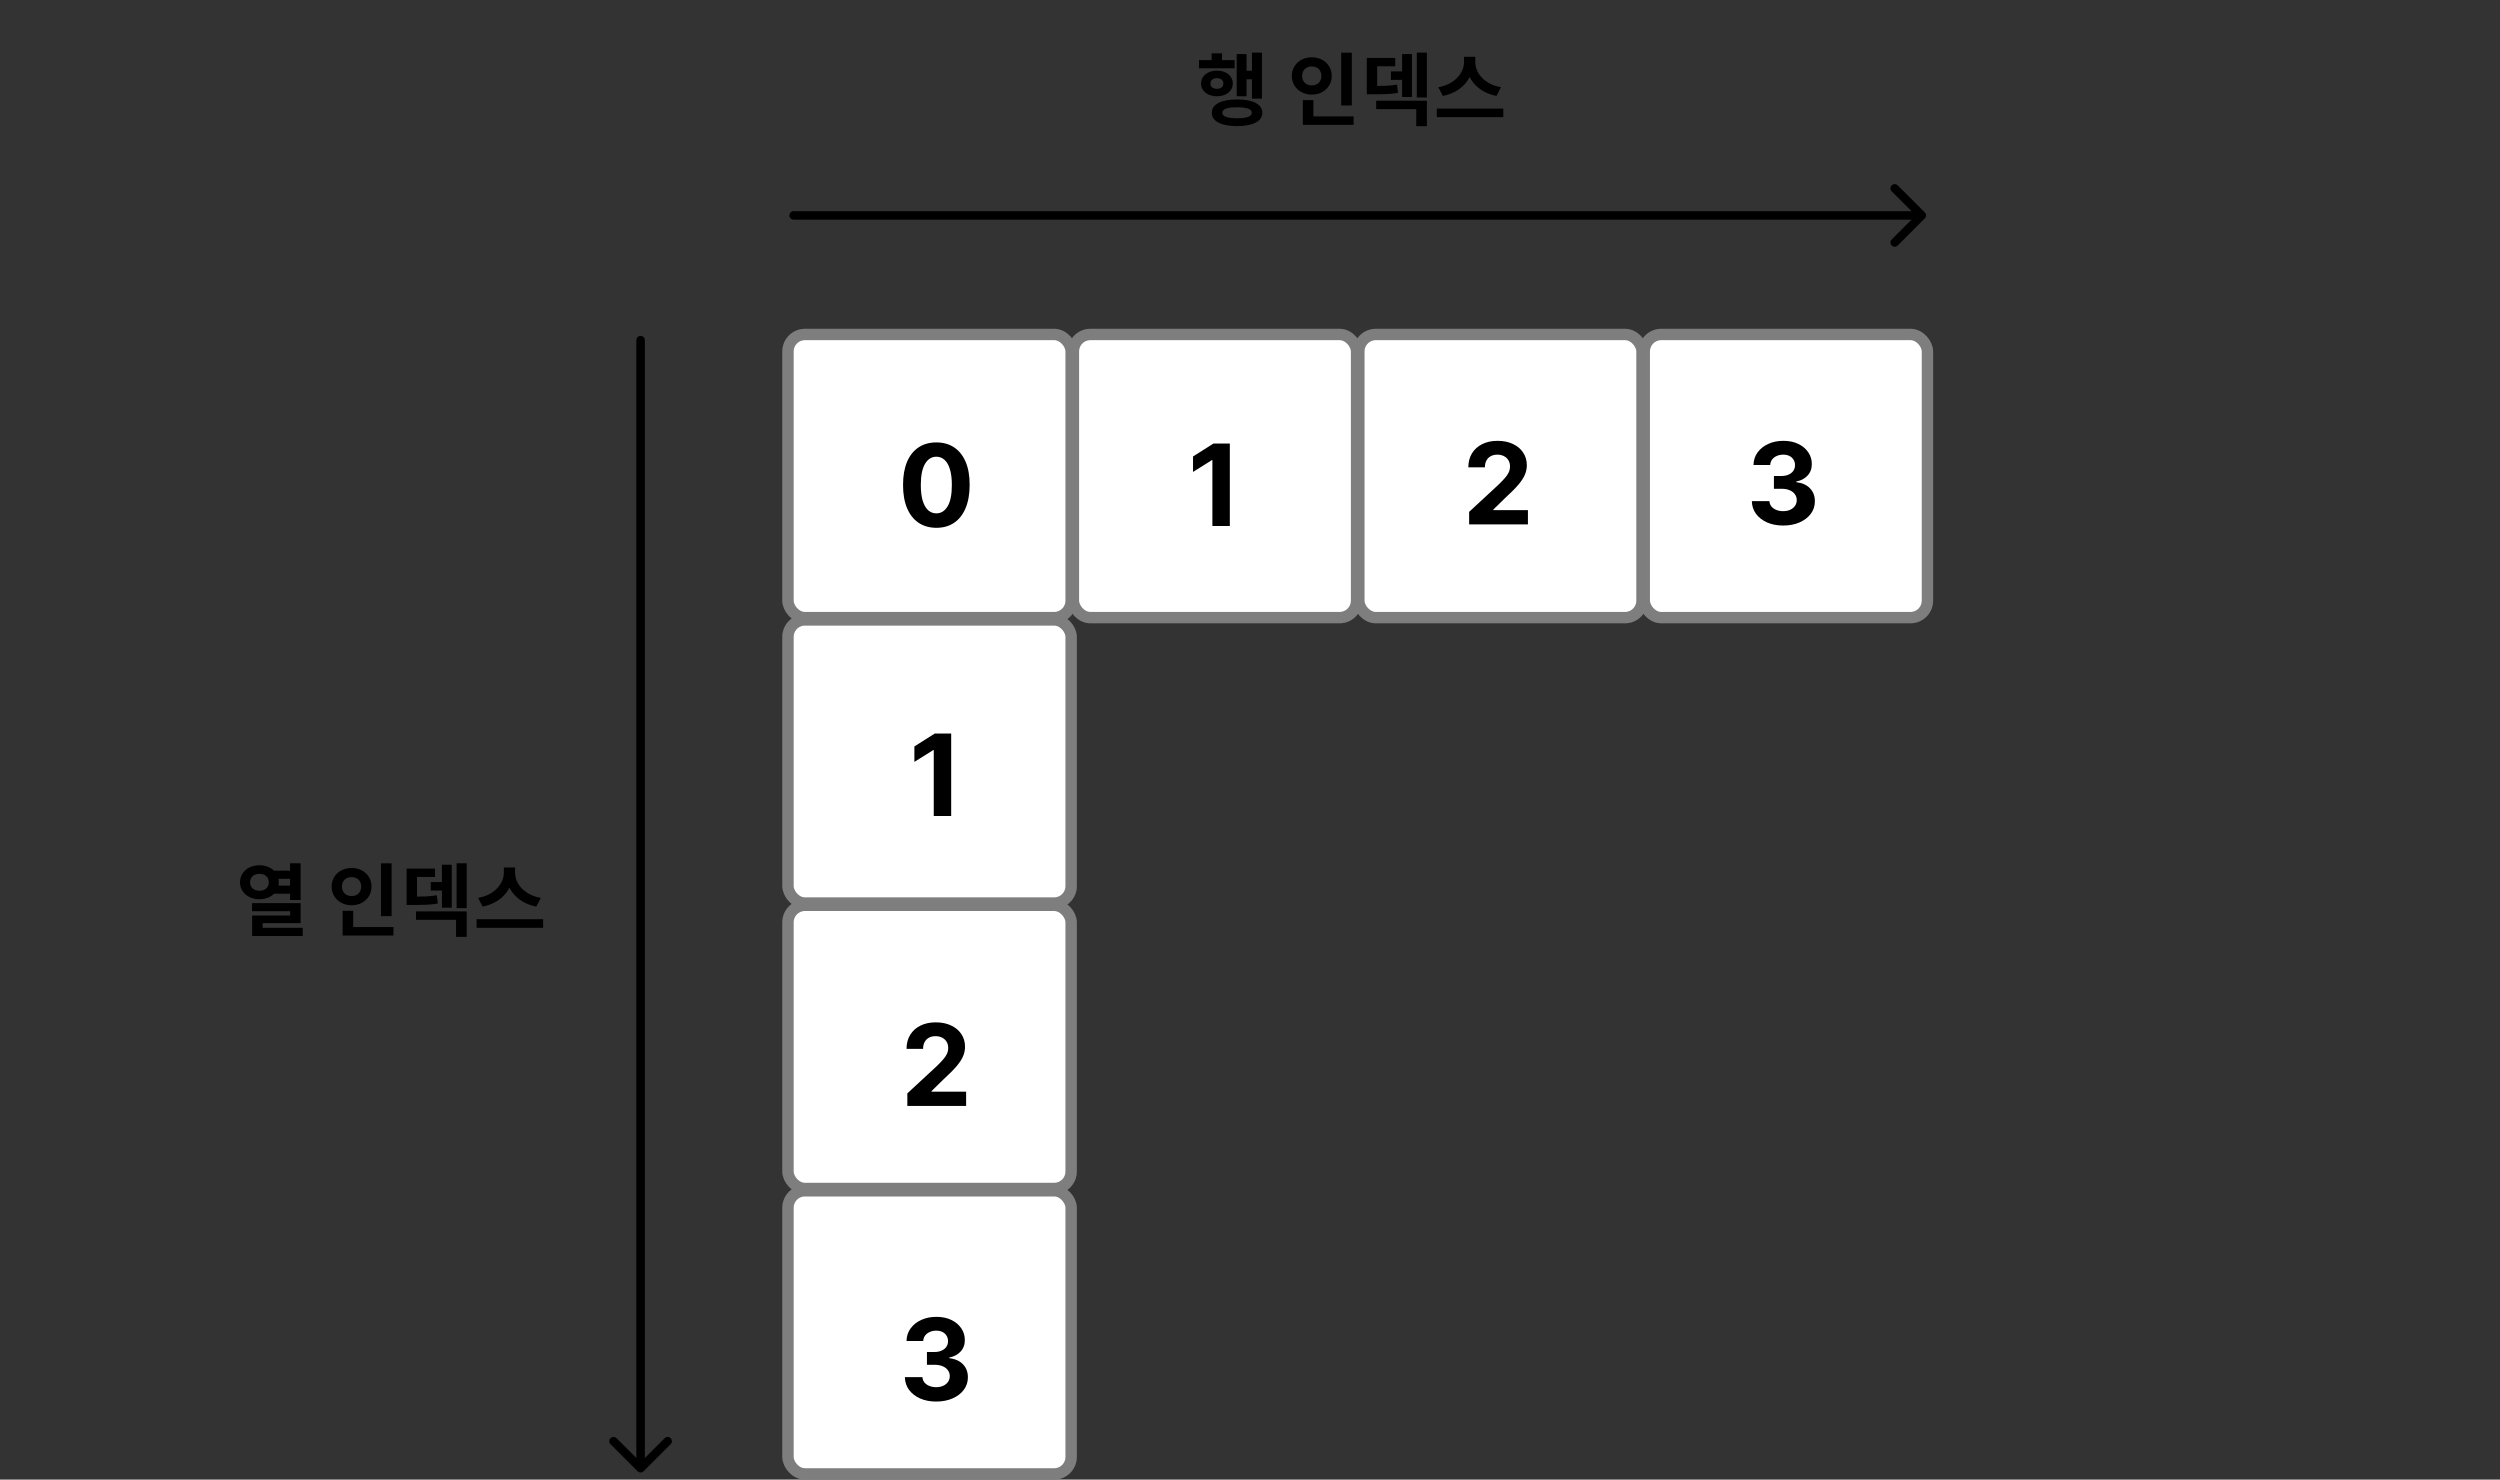 <svg width="441" height="261" viewBox="0 0 441 261" fill="none" xmlns="http://www.w3.org/2000/svg">
<rect x="0" y="0" width="441" height="261" fill="#333333" stroke="none"/>
<rect x="290.051" y="59" width="49.949" height="49.949" rx="3" fill="white"/>
<rect x="290.051" y="59" width="49.949" height="49.949" rx="3" stroke="#9D9D9D" stroke-width="2"/>
<rect x="290.051" y="59" width="49.949" height="49.949" rx="3" stroke="black" stroke-opacity="0.2" stroke-width="2"/>
<rect x="189.35" y="59" width="49.949" height="49.949" rx="3" fill="white"/>
<rect x="189.35" y="59" width="49.949" height="49.949" rx="3" stroke="#9D9D9D" stroke-width="2"/>
<rect x="189.35" y="59" width="49.949" height="49.949" rx="3" stroke="black" stroke-opacity="0.2" stroke-width="2"/>
<rect x="239.701" y="59" width="49.949" height="49.949" rx="3" fill="white"/>
<rect x="239.701" y="59" width="49.949" height="49.949" rx="3" stroke="#9D9D9D" stroke-width="2"/>
<rect x="239.701" y="59" width="49.949" height="49.949" rx="3" stroke="black" stroke-opacity="0.2" stroke-width="2"/>
<path d="M216.941 78.242V92.787H213.865V81.161H213.78L210.449 83.249V80.522L214.05 78.242H216.941Z" fill="black"/>
<path d="M259.156 92.507V90.291L264.334 85.497C264.774 85.071 265.143 84.687 265.442 84.346C265.745 84.005 265.974 83.672 266.131 83.345C266.287 83.013 266.365 82.656 266.365 82.272C266.365 81.846 266.268 81.479 266.074 81.172C265.88 80.859 265.615 80.62 265.278 80.454C264.942 80.284 264.561 80.199 264.135 80.199C263.69 80.199 263.302 80.289 262.97 80.469C262.639 80.648 262.383 80.906 262.203 81.243C262.023 81.579 261.933 81.979 261.933 82.443H259.014C259.014 81.491 259.23 80.665 259.66 79.964C260.091 79.263 260.695 78.721 261.472 78.338C262.248 77.954 263.143 77.763 264.156 77.763C265.198 77.763 266.105 77.947 266.876 78.317C267.653 78.681 268.257 79.188 268.687 79.836C269.118 80.485 269.334 81.228 269.334 82.067C269.334 82.616 269.225 83.158 269.007 83.693C268.794 84.228 268.413 84.822 267.864 85.476C267.314 86.124 266.54 86.903 265.541 87.812L263.418 89.893V89.993H269.526V92.507H259.156Z" fill="black"/>
<path d="M314.546 92.706C313.486 92.706 312.541 92.523 311.712 92.159C310.889 91.79 310.238 91.283 309.759 90.639C309.286 89.99 309.042 89.242 309.028 88.395H312.124C312.143 88.75 312.259 89.062 312.472 89.332C312.69 89.597 312.979 89.803 313.339 89.95C313.699 90.097 314.104 90.17 314.553 90.17C315.022 90.17 315.436 90.087 315.796 89.922C316.156 89.756 316.438 89.526 316.641 89.233C316.845 88.939 316.947 88.601 316.947 88.217C316.947 87.829 316.838 87.486 316.62 87.187C316.407 86.884 316.099 86.647 315.697 86.477C315.299 86.307 314.826 86.221 314.276 86.221H312.92V83.963H314.276C314.74 83.963 315.15 83.882 315.505 83.721C315.865 83.56 316.144 83.338 316.343 83.054C316.542 82.765 316.641 82.429 316.641 82.045C316.641 81.681 316.554 81.361 316.379 81.086C316.208 80.807 315.967 80.589 315.654 80.433C315.346 80.277 314.987 80.199 314.575 80.199C314.158 80.199 313.777 80.274 313.431 80.426C313.086 80.573 312.809 80.783 312.6 81.058C312.392 81.333 312.281 81.655 312.266 82.024H309.319C309.333 81.186 309.572 80.447 310.036 79.808C310.5 79.169 311.125 78.669 311.911 78.309C312.702 77.945 313.595 77.763 314.589 77.763C315.593 77.763 316.471 77.945 317.224 78.309C317.977 78.674 318.561 79.166 318.978 79.787C319.399 80.402 319.608 81.094 319.603 81.861C319.608 82.675 319.355 83.354 318.843 83.899C318.337 84.443 317.676 84.789 316.862 84.936V85.049C317.932 85.187 318.746 85.558 319.305 86.165C319.868 86.766 320.148 87.519 320.143 88.423C320.148 89.252 319.908 89.988 319.426 90.632C318.947 91.276 318.287 91.782 317.444 92.152C316.601 92.521 315.635 92.706 314.546 92.706Z" fill="black"/>
<path d="M339.53 37.47C339.823 37.763 339.823 38.237 339.53 38.53L334.757 43.303C334.464 43.596 333.99 43.596 333.697 43.303C333.404 43.01 333.404 42.535 333.697 42.243L337.939 38L333.697 33.757C333.404 33.465 333.404 32.99 333.697 32.697C333.99 32.404 334.464 32.404 334.757 32.697L339.53 37.47ZM140 38.75C139.586 38.75 139.25 38.414 139.25 38C139.25 37.586 139.586 37.25 140 37.25V38.75ZM339 38.75L140 38.75V37.25L339 37.25V38.75Z" fill="black"/>
<path d="M220.842 9.282H222.606V17.402H220.842V9.282ZM219.26 12.474H221.332V13.986H219.26V12.474ZM218.154 9.534H219.89V16.982H218.154V9.534ZM211.504 10.612H217.79V12.04H211.504V10.612ZM214.668 12.46C216.292 12.46 217.468 13.384 217.468 14.728C217.468 16.072 216.292 16.982 214.668 16.982C213.044 16.982 211.868 16.072 211.868 14.728C211.868 13.384 213.044 12.46 214.668 12.46ZM214.668 13.79C213.982 13.79 213.52 14.126 213.52 14.728C213.52 15.33 213.982 15.666 214.668 15.666C215.34 15.666 215.802 15.33 215.802 14.728C215.802 14.126 215.34 13.79 214.668 13.79ZM213.73 9.408H215.564V11.592H213.73V9.408ZM218.224 17.542C220.996 17.542 222.676 18.382 222.676 19.894C222.676 21.392 220.996 22.246 218.224 22.246C215.438 22.246 213.758 21.392 213.758 19.894C213.758 18.382 215.438 17.542 218.224 17.542ZM218.224 18.928C216.488 18.928 215.62 19.222 215.62 19.894C215.62 20.552 216.488 20.86 218.224 20.86C219.946 20.86 220.814 20.552 220.814 19.894C220.814 19.222 219.946 18.928 218.224 18.928ZM236.583 9.296H238.459V18.606H236.583V9.296ZM229.821 20.538H238.781V22.022H229.821V20.538ZM229.821 17.668H231.683V21.14H229.821V17.668ZM231.403 10.108C233.391 10.108 234.917 11.48 234.917 13.398C234.917 15.302 233.391 16.688 231.403 16.688C229.415 16.688 227.875 15.302 227.875 13.398C227.875 11.48 229.415 10.108 231.403 10.108ZM231.403 11.718C230.437 11.718 229.695 12.334 229.695 13.398C229.695 14.448 230.437 15.064 231.403 15.064C232.355 15.064 233.097 14.448 233.097 13.398C233.097 12.334 232.355 11.718 231.403 11.718ZM242.756 17.766H251.702V22.26H249.826V19.25H242.756V17.766ZM241.104 15.162H241.986C244.114 15.162 245.178 15.148 246.438 14.924L246.606 16.38C245.304 16.618 244.184 16.632 241.986 16.632H241.104V15.162ZM241.104 10.22H246.116V11.69H242.938V15.68H241.104V10.22ZM249.924 9.282H251.702V17.192H249.924V9.282ZM245.36 12.6H248.076V14.084H245.36V12.6ZM247.334 9.534H249.07V17.108H247.334V9.534ZM258.253 10.024H259.877V10.962C259.877 13.776 257.875 16.268 254.515 16.926L253.717 15.386C256.643 14.882 258.253 12.824 258.253 10.962V10.024ZM258.631 10.024H260.241V10.962C260.241 12.866 261.837 14.882 264.777 15.386L263.979 16.926C260.619 16.268 258.631 13.818 258.631 10.962V10.024ZM253.451 19.152H265.183V20.664H253.451V19.152Z" fill="black"/>
<rect x="139" y="59" width="49.949" height="49.949" rx="3" fill="white"/>
<rect x="139" y="59" width="49.949" height="49.949" rx="3" stroke="#9D9D9D" stroke-width="2"/>
<rect x="139" y="59" width="49.949" height="49.949" rx="3" stroke="black" stroke-opacity="0.2" stroke-width="2"/>
<path d="M165.172 93.107C163.95 93.102 162.899 92.801 162.018 92.205C161.142 91.608 160.468 90.744 159.994 89.612C159.526 88.481 159.293 87.12 159.298 85.529C159.298 83.942 159.533 82.591 160.001 81.473C160.475 80.356 161.15 79.506 162.026 78.924C162.906 78.336 163.955 78.043 165.172 78.043C166.389 78.043 167.435 78.336 168.311 78.924C169.192 79.511 169.869 80.363 170.342 81.48C170.816 82.593 171.05 83.942 171.045 85.529C171.045 87.124 170.809 88.488 170.335 89.62C169.866 90.751 169.194 91.615 168.318 92.212C167.442 92.808 166.393 93.107 165.172 93.107ZM165.172 90.557C166.005 90.557 166.67 90.138 167.168 89.3C167.665 88.462 167.911 87.205 167.906 85.529C167.906 84.425 167.793 83.507 167.565 82.773C167.343 82.039 167.026 81.487 166.614 81.118C166.206 80.749 165.726 80.564 165.172 80.564C164.343 80.564 163.68 80.978 163.183 81.807C162.686 82.636 162.435 83.876 162.43 85.529C162.43 86.646 162.542 87.579 162.764 88.327C162.991 89.07 163.311 89.629 163.723 90.003C164.135 90.372 164.618 90.557 165.172 90.557Z" fill="black"/>
<rect x="139" y="109.351" width="49.949" height="49.949" rx="3" fill="white"/>
<rect x="139" y="109.351" width="49.949" height="49.949" rx="3" stroke="#9D9D9D" stroke-width="2"/>
<rect x="139" y="109.351" width="49.949" height="49.949" rx="3" stroke="black" stroke-opacity="0.2" stroke-width="2"/>
<path d="M167.789 129.392V143.938H164.714V132.311H164.628L161.298 134.399V131.672L164.898 129.392H167.789Z" fill="black"/>
<rect x="139" y="159.7" width="49.949" height="49.949" rx="3" fill="white"/>
<rect x="139" y="159.7" width="49.949" height="49.949" rx="3" stroke="#9D9D9D" stroke-width="2"/>
<rect x="139" y="159.7" width="49.949" height="49.949" rx="3" stroke="black" stroke-opacity="0.2" stroke-width="2"/>
<path d="M160.055 195.087V192.871L165.232 188.077C165.673 187.651 166.042 187.267 166.34 186.926C166.643 186.585 166.873 186.252 167.029 185.925C167.185 185.594 167.263 185.236 167.263 184.853C167.263 184.426 167.166 184.059 166.972 183.752C166.778 183.439 166.513 183.2 166.177 183.034C165.841 182.864 165.459 182.779 165.033 182.779C164.588 182.779 164.2 182.869 163.869 183.049C163.537 183.228 163.281 183.487 163.101 183.823C162.922 184.159 162.832 184.559 162.832 185.023H159.913C159.913 184.071 160.128 183.245 160.559 182.544C160.99 181.844 161.593 181.301 162.37 180.918C163.146 180.534 164.041 180.343 165.055 180.343C166.096 180.343 167.003 180.527 167.775 180.897C168.551 181.261 169.155 181.768 169.586 182.416C170.017 183.065 170.232 183.809 170.232 184.647C170.232 185.196 170.123 185.738 169.905 186.273C169.692 186.808 169.311 187.402 168.762 188.056C168.213 188.704 167.439 189.483 166.44 190.392L164.316 192.473V192.573H170.424V195.087H160.055Z" fill="black"/>
<rect x="139" y="210.051" width="49.949" height="49.949" rx="3" fill="white"/>
<rect x="139" y="210.051" width="49.949" height="49.949" rx="3" stroke="#9D9D9D" stroke-width="2"/>
<rect x="139" y="210.051" width="49.949" height="49.949" rx="3" stroke="black" stroke-opacity="0.2" stroke-width="2"/>
<path d="M165.138 247.234C164.077 247.234 163.133 247.052 162.304 246.687C161.48 246.318 160.829 245.811 160.351 245.167C159.878 244.519 159.634 243.77 159.62 242.923H162.716C162.735 243.278 162.851 243.591 163.064 243.86C163.282 244.126 163.571 244.332 163.931 244.478C164.291 244.625 164.695 244.699 165.145 244.699C165.614 244.699 166.028 244.616 166.388 244.45C166.748 244.284 167.03 244.055 167.233 243.761C167.437 243.467 167.539 243.129 167.539 242.745C167.539 242.357 167.43 242.014 167.212 241.716C166.999 241.413 166.691 241.176 166.289 241.005C165.891 240.835 165.417 240.75 164.868 240.75H163.512V238.491H164.868C165.332 238.491 165.742 238.411 166.097 238.25C166.457 238.089 166.736 237.866 166.935 237.582C167.134 237.293 167.233 236.957 167.233 236.574C167.233 236.209 167.146 235.889 166.97 235.615C166.8 235.335 166.559 235.118 166.246 234.961C165.938 234.805 165.578 234.727 165.166 234.727C164.75 234.727 164.369 234.803 164.023 234.954C163.677 235.101 163.4 235.312 163.192 235.586C162.984 235.861 162.872 236.183 162.858 236.552H159.911C159.925 235.714 160.164 234.975 160.628 234.336C161.092 233.697 161.717 233.198 162.503 232.838C163.294 232.473 164.186 232.291 165.181 232.291C166.184 232.291 167.063 232.473 167.816 232.838C168.568 233.202 169.153 233.695 169.57 234.315C169.991 234.931 170.2 235.622 170.195 236.389C170.2 237.203 169.946 237.883 169.435 238.427C168.928 238.972 168.268 239.317 167.453 239.464V239.578C168.523 239.715 169.338 240.087 169.897 240.693C170.46 241.294 170.739 242.047 170.735 242.951C170.739 243.78 170.5 244.516 170.017 245.16C169.539 245.804 168.879 246.311 168.036 246.68C167.193 247.049 166.227 247.234 165.138 247.234Z" fill="black"/>
<path d="M112.47 259.53C112.763 259.823 113.237 259.823 113.53 259.53L118.303 254.757C118.596 254.464 118.596 253.99 118.303 253.697C118.01 253.404 117.536 253.404 117.243 253.697L113 257.939L108.757 253.697C108.464 253.404 107.99 253.404 107.697 253.697C107.404 253.99 107.404 254.464 107.697 254.757L112.47 259.53ZM113.75 60C113.75 59.586 113.414 59.25 113 59.25C112.586 59.25 112.25 59.586 112.25 60L113.75 60ZM113.75 259L113.75 60L112.25 60L112.25 259L113.75 259Z" fill="black"/>
<path d="M48.202 153.584H51.52V155.026H48.202V153.584ZM48.202 156.216H51.52V157.658H48.202V156.216ZM45.766 152.632C47.726 152.632 49.182 153.878 49.182 155.642C49.182 157.378 47.726 158.624 45.766 158.624C43.806 158.624 42.336 157.378 42.336 155.642C42.336 153.878 43.806 152.632 45.766 152.632ZM45.766 154.144C44.8 154.144 44.114 154.69 44.114 155.642C44.114 156.58 44.8 157.126 45.766 157.126C46.732 157.126 47.418 156.58 47.418 155.642C47.418 154.69 46.732 154.144 45.766 154.144ZM51.17 152.282H53.032V158.764H51.17V152.282ZM44.464 159.31H53.032V162.838H46.326V164.42H44.478V161.494H51.184V160.738H44.464V159.31ZM44.478 163.664H53.396V165.106H44.478V163.664ZM67.205 152.296H69.081V161.606H67.205V152.296ZM60.443 163.538H69.403V165.022H60.443V163.538ZM60.443 160.668H62.305V164.14H60.443V160.668ZM62.025 153.108C64.013 153.108 65.539 154.48 65.539 156.398C65.539 158.302 64.013 159.688 62.025 159.688C60.037 159.688 58.497 158.302 58.497 156.398C58.497 154.48 60.037 153.108 62.025 153.108ZM62.025 154.718C61.059 154.718 60.317 155.334 60.317 156.398C60.317 157.448 61.059 158.064 62.025 158.064C62.977 158.064 63.719 157.448 63.719 156.398C63.719 155.334 62.977 154.718 62.025 154.718ZM73.378 160.766H82.324V165.26H80.448V162.25H73.378V160.766ZM71.726 158.162H72.608C74.736 158.162 75.8 158.148 77.06 157.924L77.228 159.38C75.926 159.618 74.806 159.632 72.608 159.632H71.726V158.162ZM71.726 153.22H76.738V154.69H73.56V158.68H71.726V153.22ZM80.546 152.282H82.324V160.192H80.546V152.282ZM75.982 155.6H78.698V157.084H75.982V155.6ZM77.956 152.534H79.692V160.108H77.956V152.534ZM88.875 153.024H90.499V153.962C90.499 156.776 88.497 159.268 85.137 159.926L84.339 158.386C87.265 157.882 88.875 155.824 88.875 153.962V153.024ZM89.253 153.024H90.863V153.962C90.863 155.866 92.459 157.882 95.399 158.386L94.601 159.926C91.241 159.268 89.253 156.818 89.253 153.962V153.024ZM84.073 162.152H95.805V163.664H84.073V162.152Z" fill="black"/>
</svg>
